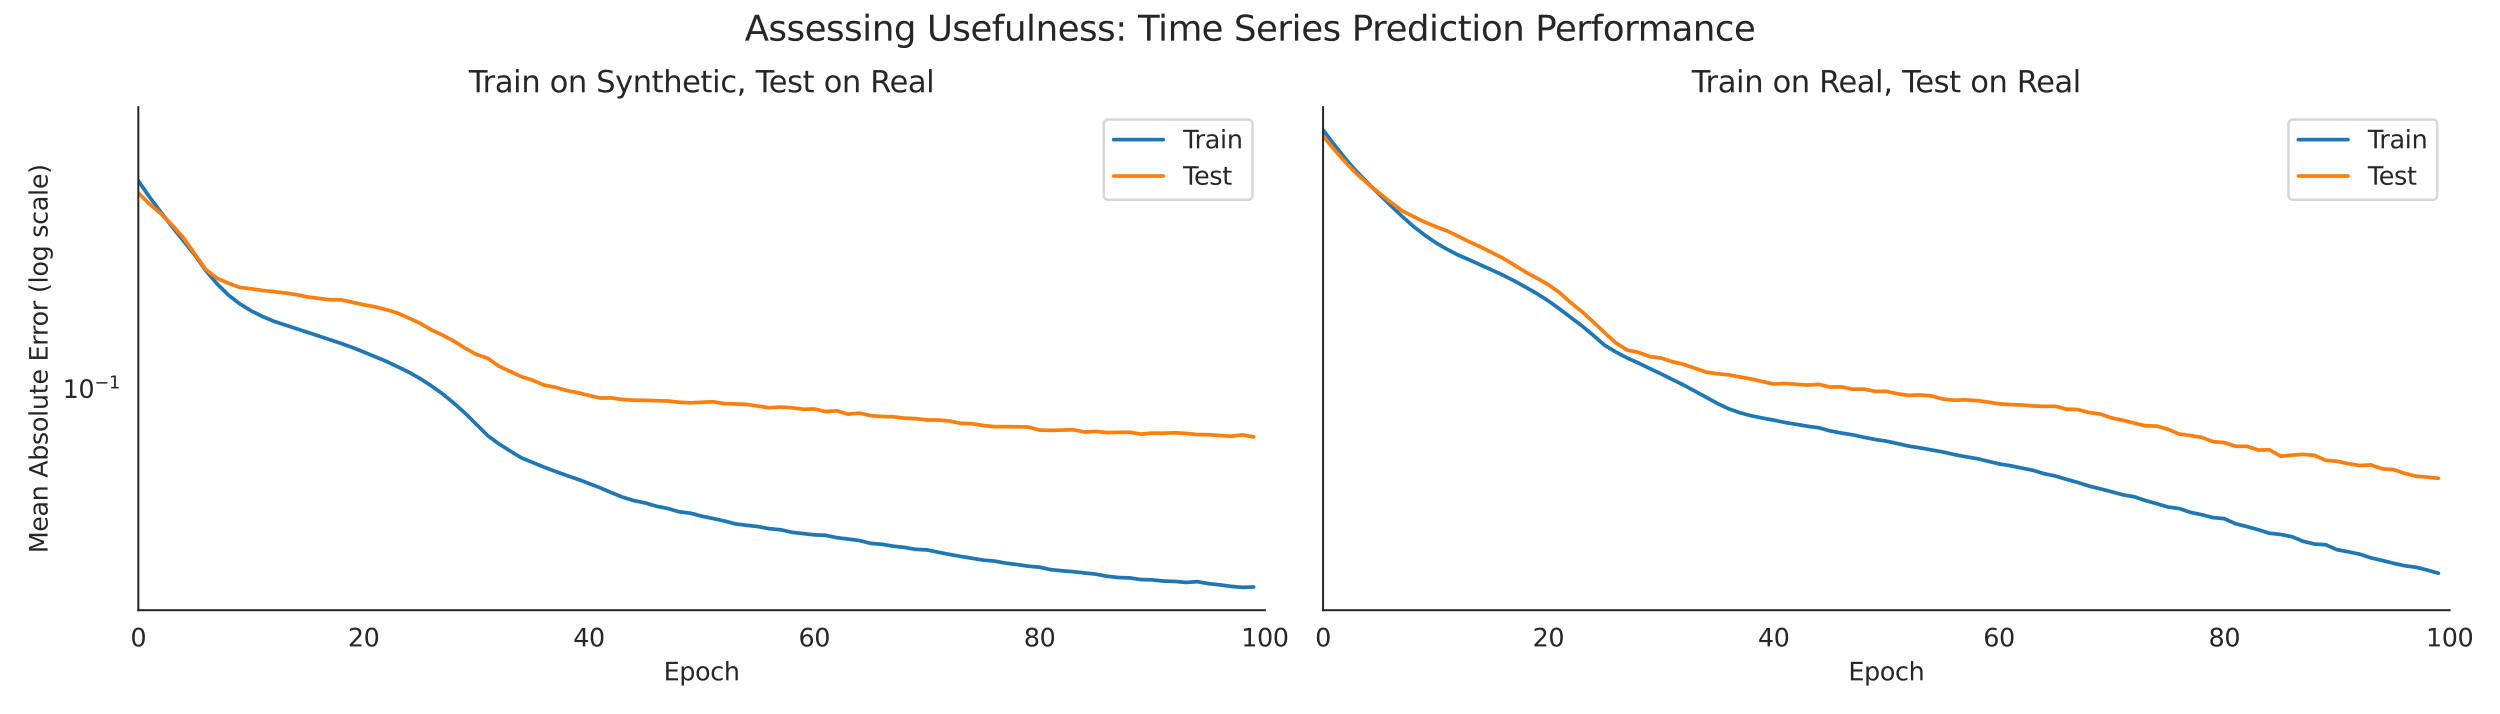 <?xml version="1.0" encoding="utf-8" standalone="no"?>
<!DOCTYPE svg PUBLIC "-//W3C//DTD SVG 1.1//EN"
  "http://www.w3.org/Graphics/SVG/1.1/DTD/svg11.dtd">
<svg xmlns:xlink="http://www.w3.org/1999/xlink" width="1008pt" height="288pt" viewBox="0 0 1008 288" xmlns="http://www.w3.org/2000/svg" version="1.1">
 <defs>
  <style type="text/css">*{stroke-linejoin: round; stroke-linecap: butt}</style>
 </defs>
 <g id="figure_1">
  <g id="patch_1">
   <path d="M 0 288 
L 1008 288 
L 1008 0 
L 0 0 
z
" style="fill: #ffffff"/>
  </g>
  <g id="axes_1">
   <g id="patch_2">
    <path d="M 55.772 246.04 
L 510.016 246.04 
L 510.016 43.2 
L 55.772 43.2 
z
" style="fill: #ffffff"/>
   </g>
   <g id="matplotlib.axis_1">
    <g id="xtick_1">
     <g id="text_1">
      <!-- 0 -->
      <g style="fill: #262626" transform="translate(52.591 260.638) scale(0.1 -0.1)">
       <defs>
        <path id="DejaVuSans-30" d="M 2034 4250 
Q 1547 4250 1301 3770 
Q 1056 3291 1056 2328 
Q 1056 1369 1301 889 
Q 1547 409 2034 409 
Q 2525 409 2770 889 
Q 3016 1369 3016 2328 
Q 3016 3291 2770 3770 
Q 2525 4250 2034 4250 
z
M 2034 4750 
Q 2819 4750 3233 4129 
Q 3647 3509 3647 2328 
Q 3647 1150 3233 529 
Q 2819 -91 2034 -91 
Q 1250 -91 836 529 
Q 422 1150 422 2328 
Q 422 3509 836 4129 
Q 1250 4750 2034 4750 
z
" transform="scale(0.016)"/>
       </defs>
       <use xlink:href="#DejaVuSans-30"/>
      </g>
     </g>
    </g>
    <g id="xtick_2">
     <g id="text_2">
      <!-- 20 -->
      <g style="fill: #262626" transform="translate(140.258 260.638) scale(0.1 -0.1)">
       <defs>
        <path id="DejaVuSans-32" d="M 1228 531 
L 3431 531 
L 3431 0 
L 469 0 
L 469 531 
Q 828 903 1448 1529 
Q 2069 2156 2228 2338 
Q 2531 2678 2651 2914 
Q 2772 3150 2772 3378 
Q 2772 3750 2511 3984 
Q 2250 4219 1831 4219 
Q 1534 4219 1204 4116 
Q 875 4013 500 3803 
L 500 4441 
Q 881 4594 1212 4672 
Q 1544 4750 1819 4750 
Q 2544 4750 2975 4387 
Q 3406 4025 3406 3419 
Q 3406 3131 3298 2873 
Q 3191 2616 2906 2266 
Q 2828 2175 2409 1742 
Q 1991 1309 1228 531 
z
" transform="scale(0.016)"/>
       </defs>
       <use xlink:href="#DejaVuSans-32"/>
       <use xlink:href="#DejaVuSans-30" x="63.623"/>
      </g>
     </g>
    </g>
    <g id="xtick_3">
     <g id="text_3">
      <!-- 40 -->
      <g style="fill: #262626" transform="translate(231.107 260.638) scale(0.1 -0.1)">
       <defs>
        <path id="DejaVuSans-34" d="M 2419 4116 
L 825 1625 
L 2419 1625 
L 2419 4116 
z
M 2253 4666 
L 3047 4666 
L 3047 1625 
L 3713 1625 
L 3713 1100 
L 3047 1100 
L 3047 0 
L 2419 0 
L 2419 1100 
L 313 1100 
L 313 1709 
L 2253 4666 
z
" transform="scale(0.016)"/>
       </defs>
       <use xlink:href="#DejaVuSans-34"/>
       <use xlink:href="#DejaVuSans-30" x="63.623"/>
      </g>
     </g>
    </g>
    <g id="xtick_4">
     <g id="text_4">
      <!-- 60 -->
      <g style="fill: #262626" transform="translate(321.956 260.638) scale(0.1 -0.1)">
       <defs>
        <path id="DejaVuSans-36" d="M 2113 2584 
Q 1688 2584 1439 2293 
Q 1191 2003 1191 1497 
Q 1191 994 1439 701 
Q 1688 409 2113 409 
Q 2538 409 2786 701 
Q 3034 994 3034 1497 
Q 3034 2003 2786 2293 
Q 2538 2584 2113 2584 
z
M 3366 4563 
L 3366 3988 
Q 3128 4100 2886 4159 
Q 2644 4219 2406 4219 
Q 1781 4219 1451 3797 
Q 1122 3375 1075 2522 
Q 1259 2794 1537 2939 
Q 1816 3084 2150 3084 
Q 2853 3084 3261 2657 
Q 3669 2231 3669 1497 
Q 3669 778 3244 343 
Q 2819 -91 2113 -91 
Q 1303 -91 875 529 
Q 447 1150 447 2328 
Q 447 3434 972 4092 
Q 1497 4750 2381 4750 
Q 2619 4750 2861 4703 
Q 3103 4656 3366 4563 
z
" transform="scale(0.016)"/>
       </defs>
       <use xlink:href="#DejaVuSans-36"/>
       <use xlink:href="#DejaVuSans-30" x="63.623"/>
      </g>
     </g>
    </g>
    <g id="xtick_5">
     <g id="text_5">
      <!-- 80 -->
      <g style="fill: #262626" transform="translate(412.805 260.638) scale(0.1 -0.1)">
       <defs>
        <path id="DejaVuSans-38" d="M 2034 2216 
Q 1584 2216 1326 1975 
Q 1069 1734 1069 1313 
Q 1069 891 1326 650 
Q 1584 409 2034 409 
Q 2484 409 2743 651 
Q 3003 894 3003 1313 
Q 3003 1734 2745 1975 
Q 2488 2216 2034 2216 
z
M 1403 2484 
Q 997 2584 770 2862 
Q 544 3141 544 3541 
Q 544 4100 942 4425 
Q 1341 4750 2034 4750 
Q 2731 4750 3128 4425 
Q 3525 4100 3525 3541 
Q 3525 3141 3298 2862 
Q 3072 2584 2669 2484 
Q 3125 2378 3379 2068 
Q 3634 1759 3634 1313 
Q 3634 634 3220 271 
Q 2806 -91 2034 -91 
Q 1263 -91 848 271 
Q 434 634 434 1313 
Q 434 1759 690 2068 
Q 947 2378 1403 2484 
z
M 1172 3481 
Q 1172 3119 1398 2916 
Q 1625 2713 2034 2713 
Q 2441 2713 2670 2916 
Q 2900 3119 2900 3481 
Q 2900 3844 2670 4047 
Q 2441 4250 2034 4250 
Q 1625 4250 1398 4047 
Q 1172 3844 1172 3481 
z
" transform="scale(0.016)"/>
       </defs>
       <use xlink:href="#DejaVuSans-38"/>
       <use xlink:href="#DejaVuSans-30" x="63.623"/>
      </g>
     </g>
    </g>
    <g id="xtick_6">
     <g id="text_6">
      <!-- 100 -->
      <g style="fill: #262626" transform="translate(500.472 260.638) scale(0.1 -0.1)">
       <defs>
        <path id="DejaVuSans-31" d="M 794 531 
L 1825 531 
L 1825 4091 
L 703 3866 
L 703 4441 
L 1819 4666 
L 2450 4666 
L 2450 531 
L 3481 531 
L 3481 0 
L 794 0 
L 794 531 
z
" transform="scale(0.016)"/>
       </defs>
       <use xlink:href="#DejaVuSans-31"/>
       <use xlink:href="#DejaVuSans-30" x="63.623"/>
       <use xlink:href="#DejaVuSans-30" x="127.246"/>
      </g>
     </g>
    </g>
    <g id="text_7">
     <!-- Epoch -->
     <g style="fill: #262626" transform="translate(267.583 274.317) scale(0.1 -0.1)">
      <defs>
       <path id="DejaVuSans-45" d="M 628 4666 
L 3578 4666 
L 3578 4134 
L 1259 4134 
L 1259 2753 
L 3481 2753 
L 3481 2222 
L 1259 2222 
L 1259 531 
L 3634 531 
L 3634 0 
L 628 0 
L 628 4666 
z
" transform="scale(0.016)"/>
       <path id="DejaVuSans-70" d="M 1159 525 
L 1159 -1331 
L 581 -1331 
L 581 3500 
L 1159 3500 
L 1159 2969 
Q 1341 3281 1617 3432 
Q 1894 3584 2278 3584 
Q 2916 3584 3314 3078 
Q 3713 2572 3713 1747 
Q 3713 922 3314 415 
Q 2916 -91 2278 -91 
Q 1894 -91 1617 61 
Q 1341 213 1159 525 
z
M 3116 1747 
Q 3116 2381 2855 2742 
Q 2594 3103 2138 3103 
Q 1681 3103 1420 2742 
Q 1159 2381 1159 1747 
Q 1159 1113 1420 752 
Q 1681 391 2138 391 
Q 2594 391 2855 752 
Q 3116 1113 3116 1747 
z
" transform="scale(0.016)"/>
       <path id="DejaVuSans-6f" d="M 1959 3097 
Q 1497 3097 1228 2736 
Q 959 2375 959 1747 
Q 959 1119 1226 758 
Q 1494 397 1959 397 
Q 2419 397 2687 759 
Q 2956 1122 2956 1747 
Q 2956 2369 2687 2733 
Q 2419 3097 1959 3097 
z
M 1959 3584 
Q 2709 3584 3137 3096 
Q 3566 2609 3566 1747 
Q 3566 888 3137 398 
Q 2709 -91 1959 -91 
Q 1206 -91 779 398 
Q 353 888 353 1747 
Q 353 2609 779 3096 
Q 1206 3584 1959 3584 
z
" transform="scale(0.016)"/>
       <path id="DejaVuSans-63" d="M 3122 3366 
L 3122 2828 
Q 2878 2963 2633 3030 
Q 2388 3097 2138 3097 
Q 1578 3097 1268 2742 
Q 959 2388 959 1747 
Q 959 1106 1268 751 
Q 1578 397 2138 397 
Q 2388 397 2633 464 
Q 2878 531 3122 666 
L 3122 134 
Q 2881 22 2623 -34 
Q 2366 -91 2075 -91 
Q 1284 -91 818 406 
Q 353 903 353 1747 
Q 353 2603 823 3093 
Q 1294 3584 2113 3584 
Q 2378 3584 2631 3529 
Q 2884 3475 3122 3366 
z
" transform="scale(0.016)"/>
       <path id="DejaVuSans-68" d="M 3513 2113 
L 3513 0 
L 2938 0 
L 2938 2094 
Q 2938 2591 2744 2837 
Q 2550 3084 2163 3084 
Q 1697 3084 1428 2787 
Q 1159 2491 1159 1978 
L 1159 0 
L 581 0 
L 581 4863 
L 1159 4863 
L 1159 2956 
Q 1366 3272 1645 3428 
Q 1925 3584 2291 3584 
Q 2894 3584 3203 3211 
Q 3513 2838 3513 2113 
z
" transform="scale(0.016)"/>
      </defs>
      <use xlink:href="#DejaVuSans-45"/>
      <use xlink:href="#DejaVuSans-70" x="63.184"/>
      <use xlink:href="#DejaVuSans-6f" x="126.66"/>
      <use xlink:href="#DejaVuSans-63" x="187.842"/>
      <use xlink:href="#DejaVuSans-68" x="242.822"/>
     </g>
    </g>
   </g>
   <g id="matplotlib.axis_2">
    <g id="ytick_1">
     <g id="text_8">
      <!-- $\mathdefault{10^{-1}}$ -->
      <g style="fill: #262626" transform="translate(25.272 160.502) scale(0.1 -0.1)">
       <defs>
        <path id="DejaVuSans-2212" d="M 678 2272 
L 4684 2272 
L 4684 1741 
L 678 1741 
L 678 2272 
z
" transform="scale(0.016)"/>
       </defs>
       <use xlink:href="#DejaVuSans-31" transform="translate(0 0.684)"/>
       <use xlink:href="#DejaVuSans-30" transform="translate(63.623 0.684)"/>
       <use xlink:href="#DejaVuSans-2212" transform="translate(128.203 38.966) scale(0.7)"/>
       <use xlink:href="#DejaVuSans-31" transform="translate(186.855 38.966) scale(0.7)"/>
      </g>
     </g>
    </g>
    <g id="ytick_2"/>
    <g id="ytick_3"/>
    <g id="ytick_4"/>
    <g id="ytick_5"/>
    <g id="ytick_6"/>
    <g id="ytick_7"/>
    <g id="ytick_8"/>
    <g id="ytick_9"/>
    <g id="ytick_10"/>
    <g id="ytick_11"/>
    <g id="ytick_12"/>
    <g id="ytick_13"/>
    <g id="text_9">
     <!-- Mean Absolute Error (log scale) -->
     <g style="fill: #262626" transform="translate(19.192 223.046) rotate(-90) scale(0.1 -0.1)">
      <defs>
       <path id="DejaVuSans-4d" d="M 628 4666 
L 1569 4666 
L 2759 1491 
L 3956 4666 
L 4897 4666 
L 4897 0 
L 4281 0 
L 4281 4097 
L 3078 897 
L 2444 897 
L 1241 4097 
L 1241 0 
L 628 0 
L 628 4666 
z
" transform="scale(0.016)"/>
       <path id="DejaVuSans-65" d="M 3597 1894 
L 3597 1613 
L 953 1613 
Q 991 1019 1311 708 
Q 1631 397 2203 397 
Q 2534 397 2845 478 
Q 3156 559 3463 722 
L 3463 178 
Q 3153 47 2828 -22 
Q 2503 -91 2169 -91 
Q 1331 -91 842 396 
Q 353 884 353 1716 
Q 353 2575 817 3079 
Q 1281 3584 2069 3584 
Q 2775 3584 3186 3129 
Q 3597 2675 3597 1894 
z
M 3022 2063 
Q 3016 2534 2758 2815 
Q 2500 3097 2075 3097 
Q 1594 3097 1305 2825 
Q 1016 2553 972 2059 
L 3022 2063 
z
" transform="scale(0.016)"/>
       <path id="DejaVuSans-61" d="M 2194 1759 
Q 1497 1759 1228 1600 
Q 959 1441 959 1056 
Q 959 750 1161 570 
Q 1363 391 1709 391 
Q 2188 391 2477 730 
Q 2766 1069 2766 1631 
L 2766 1759 
L 2194 1759 
z
M 3341 1997 
L 3341 0 
L 2766 0 
L 2766 531 
Q 2569 213 2275 61 
Q 1981 -91 1556 -91 
Q 1019 -91 701 211 
Q 384 513 384 1019 
Q 384 1609 779 1909 
Q 1175 2209 1959 2209 
L 2766 2209 
L 2766 2266 
Q 2766 2663 2505 2880 
Q 2244 3097 1772 3097 
Q 1472 3097 1187 3025 
Q 903 2953 641 2809 
L 641 3341 
Q 956 3463 1253 3523 
Q 1550 3584 1831 3584 
Q 2591 3584 2966 3190 
Q 3341 2797 3341 1997 
z
" transform="scale(0.016)"/>
       <path id="DejaVuSans-6e" d="M 3513 2113 
L 3513 0 
L 2938 0 
L 2938 2094 
Q 2938 2591 2744 2837 
Q 2550 3084 2163 3084 
Q 1697 3084 1428 2787 
Q 1159 2491 1159 1978 
L 1159 0 
L 581 0 
L 581 3500 
L 1159 3500 
L 1159 2956 
Q 1366 3272 1645 3428 
Q 1925 3584 2291 3584 
Q 2894 3584 3203 3211 
Q 3513 2838 3513 2113 
z
" transform="scale(0.016)"/>
       <path id="DejaVuSans-20" transform="scale(0.016)"/>
       <path id="DejaVuSans-41" d="M 2188 4044 
L 1331 1722 
L 3047 1722 
L 2188 4044 
z
M 1831 4666 
L 2547 4666 
L 4325 0 
L 3669 0 
L 3244 1197 
L 1141 1197 
L 716 0 
L 50 0 
L 1831 4666 
z
" transform="scale(0.016)"/>
       <path id="DejaVuSans-62" d="M 3116 1747 
Q 3116 2381 2855 2742 
Q 2594 3103 2138 3103 
Q 1681 3103 1420 2742 
Q 1159 2381 1159 1747 
Q 1159 1113 1420 752 
Q 1681 391 2138 391 
Q 2594 391 2855 752 
Q 3116 1113 3116 1747 
z
M 1159 2969 
Q 1341 3281 1617 3432 
Q 1894 3584 2278 3584 
Q 2916 3584 3314 3078 
Q 3713 2572 3713 1747 
Q 3713 922 3314 415 
Q 2916 -91 2278 -91 
Q 1894 -91 1617 61 
Q 1341 213 1159 525 
L 1159 0 
L 581 0 
L 581 4863 
L 1159 4863 
L 1159 2969 
z
" transform="scale(0.016)"/>
       <path id="DejaVuSans-73" d="M 2834 3397 
L 2834 2853 
Q 2591 2978 2328 3040 
Q 2066 3103 1784 3103 
Q 1356 3103 1142 2972 
Q 928 2841 928 2578 
Q 928 2378 1081 2264 
Q 1234 2150 1697 2047 
L 1894 2003 
Q 2506 1872 2764 1633 
Q 3022 1394 3022 966 
Q 3022 478 2636 193 
Q 2250 -91 1575 -91 
Q 1294 -91 989 -36 
Q 684 19 347 128 
L 347 722 
Q 666 556 975 473 
Q 1284 391 1588 391 
Q 1994 391 2212 530 
Q 2431 669 2431 922 
Q 2431 1156 2273 1281 
Q 2116 1406 1581 1522 
L 1381 1569 
Q 847 1681 609 1914 
Q 372 2147 372 2553 
Q 372 3047 722 3315 
Q 1072 3584 1716 3584 
Q 2034 3584 2315 3537 
Q 2597 3491 2834 3397 
z
" transform="scale(0.016)"/>
       <path id="DejaVuSans-6c" d="M 603 4863 
L 1178 4863 
L 1178 0 
L 603 0 
L 603 4863 
z
" transform="scale(0.016)"/>
       <path id="DejaVuSans-75" d="M 544 1381 
L 544 3500 
L 1119 3500 
L 1119 1403 
Q 1119 906 1312 657 
Q 1506 409 1894 409 
Q 2359 409 2629 706 
Q 2900 1003 2900 1516 
L 2900 3500 
L 3475 3500 
L 3475 0 
L 2900 0 
L 2900 538 
Q 2691 219 2414 64 
Q 2138 -91 1772 -91 
Q 1169 -91 856 284 
Q 544 659 544 1381 
z
M 1991 3584 
L 1991 3584 
z
" transform="scale(0.016)"/>
       <path id="DejaVuSans-74" d="M 1172 4494 
L 1172 3500 
L 2356 3500 
L 2356 3053 
L 1172 3053 
L 1172 1153 
Q 1172 725 1289 603 
Q 1406 481 1766 481 
L 2356 481 
L 2356 0 
L 1766 0 
Q 1100 0 847 248 
Q 594 497 594 1153 
L 594 3053 
L 172 3053 
L 172 3500 
L 594 3500 
L 594 4494 
L 1172 4494 
z
" transform="scale(0.016)"/>
       <path id="DejaVuSans-72" d="M 2631 2963 
Q 2534 3019 2420 3045 
Q 2306 3072 2169 3072 
Q 1681 3072 1420 2755 
Q 1159 2438 1159 1844 
L 1159 0 
L 581 0 
L 581 3500 
L 1159 3500 
L 1159 2956 
Q 1341 3275 1631 3429 
Q 1922 3584 2338 3584 
Q 2397 3584 2469 3576 
Q 2541 3569 2628 3553 
L 2631 2963 
z
" transform="scale(0.016)"/>
       <path id="DejaVuSans-28" d="M 1984 4856 
Q 1566 4138 1362 3434 
Q 1159 2731 1159 2009 
Q 1159 1288 1364 580 
Q 1569 -128 1984 -844 
L 1484 -844 
Q 1016 -109 783 600 
Q 550 1309 550 2009 
Q 550 2706 781 3412 
Q 1013 4119 1484 4856 
L 1984 4856 
z
" transform="scale(0.016)"/>
       <path id="DejaVuSans-67" d="M 2906 1791 
Q 2906 2416 2648 2759 
Q 2391 3103 1925 3103 
Q 1463 3103 1205 2759 
Q 947 2416 947 1791 
Q 947 1169 1205 825 
Q 1463 481 1925 481 
Q 2391 481 2648 825 
Q 2906 1169 2906 1791 
z
M 3481 434 
Q 3481 -459 3084 -895 
Q 2688 -1331 1869 -1331 
Q 1566 -1331 1297 -1286 
Q 1028 -1241 775 -1147 
L 775 -588 
Q 1028 -725 1275 -790 
Q 1522 -856 1778 -856 
Q 2344 -856 2625 -561 
Q 2906 -266 2906 331 
L 2906 616 
Q 2728 306 2450 153 
Q 2172 0 1784 0 
Q 1141 0 747 490 
Q 353 981 353 1791 
Q 353 2603 747 3093 
Q 1141 3584 1784 3584 
Q 2172 3584 2450 3431 
Q 2728 3278 2906 2969 
L 2906 3500 
L 3481 3500 
L 3481 434 
z
" transform="scale(0.016)"/>
       <path id="DejaVuSans-29" d="M 513 4856 
L 1013 4856 
Q 1481 4119 1714 3412 
Q 1947 2706 1947 2009 
Q 1947 1309 1714 600 
Q 1481 -109 1013 -844 
L 513 -844 
Q 928 -128 1133 580 
Q 1338 1288 1338 2009 
Q 1338 2731 1133 3434 
Q 928 4138 513 4856 
z
" transform="scale(0.016)"/>
      </defs>
      <use xlink:href="#DejaVuSans-4d"/>
      <use xlink:href="#DejaVuSans-65" x="86.279"/>
      <use xlink:href="#DejaVuSans-61" x="147.803"/>
      <use xlink:href="#DejaVuSans-6e" x="209.082"/>
      <use xlink:href="#DejaVuSans-20" x="272.461"/>
      <use xlink:href="#DejaVuSans-41" x="304.248"/>
      <use xlink:href="#DejaVuSans-62" x="372.656"/>
      <use xlink:href="#DejaVuSans-73" x="436.133"/>
      <use xlink:href="#DejaVuSans-6f" x="488.232"/>
      <use xlink:href="#DejaVuSans-6c" x="549.414"/>
      <use xlink:href="#DejaVuSans-75" x="577.197"/>
      <use xlink:href="#DejaVuSans-74" x="640.576"/>
      <use xlink:href="#DejaVuSans-65" x="679.785"/>
      <use xlink:href="#DejaVuSans-20" x="741.309"/>
      <use xlink:href="#DejaVuSans-45" x="773.096"/>
      <use xlink:href="#DejaVuSans-72" x="836.279"/>
      <use xlink:href="#DejaVuSans-72" x="875.643"/>
      <use xlink:href="#DejaVuSans-6f" x="914.506"/>
      <use xlink:href="#DejaVuSans-72" x="975.688"/>
      <use xlink:href="#DejaVuSans-20" x="1016.801"/>
      <use xlink:href="#DejaVuSans-28" x="1048.588"/>
      <use xlink:href="#DejaVuSans-6c" x="1087.602"/>
      <use xlink:href="#DejaVuSans-6f" x="1115.385"/>
      <use xlink:href="#DejaVuSans-67" x="1176.566"/>
      <use xlink:href="#DejaVuSans-20" x="1240.043"/>
      <use xlink:href="#DejaVuSans-73" x="1271.83"/>
      <use xlink:href="#DejaVuSans-63" x="1323.93"/>
      <use xlink:href="#DejaVuSans-61" x="1378.91"/>
      <use xlink:href="#DejaVuSans-6c" x="1440.189"/>
      <use xlink:href="#DejaVuSans-65" x="1467.973"/>
      <use xlink:href="#DejaVuSans-29" x="1529.496"/>
     </g>
    </g>
   </g>
   <g id="line2d_1">
    <path d="M 55.772 72.909 
L 60.314 79.482 
L 64.857 85.555 
L 69.399 91.448 
L 73.942 97.101 
L 78.484 102.803 
L 83.027 109.126 
L 87.569 114.493 
L 92.112 118.981 
L 96.654 122.505 
L 101.196 125.282 
L 105.739 127.574 
L 110.281 129.489 
L 114.824 130.995 
L 119.366 132.481 
L 123.909 133.953 
L 128.451 135.455 
L 132.994 136.966 
L 137.536 138.48 
L 142.078 140.115 
L 146.621 141.906 
L 151.163 143.817 
L 155.706 145.667 
L 160.248 147.848 
L 164.791 150.05 
L 169.333 152.606 
L 173.875 155.555 
L 178.418 158.782 
L 182.96 162.528 
L 187.503 166.559 
L 192.045 171.065 
L 196.588 175.598 
L 201.13 178.954 
L 205.673 181.817 
L 210.215 184.594 
L 214.757 186.46 
L 219.3 188.336 
L 223.842 190.027 
L 228.385 191.676 
L 232.927 193.227 
L 237.47 194.947 
L 242.012 196.696 
L 246.555 198.65 
L 251.097 200.481 
L 255.639 201.865 
L 260.182 202.785 
L 264.724 204.133 
L 269.267 205.021 
L 273.809 206.349 
L 278.352 206.9 
L 282.894 208.107 
L 287.436 209.047 
L 291.979 210.039 
L 296.521 211.223 
L 301.064 211.814 
L 305.606 212.303 
L 310.149 213.166 
L 314.691 213.581 
L 319.234 214.612 
L 323.776 215.141 
L 328.318 215.653 
L 332.861 215.833 
L 337.403 216.785 
L 341.946 217.35 
L 346.488 217.936 
L 351.031 219.078 
L 355.573 219.445 
L 360.116 220.213 
L 364.658 220.726 
L 369.2 221.49 
L 373.743 221.718 
L 378.285 222.66 
L 382.828 223.534 
L 387.37 224.363 
L 391.913 225.085 
L 396.455 225.842 
L 400.997 226.226 
L 405.54 227.066 
L 410.082 227.605 
L 414.625 228.289 
L 419.167 228.695 
L 423.71 229.692 
L 428.252 230.146 
L 432.795 230.505 
L 437.337 231.024 
L 441.879 231.496 
L 446.422 232.359 
L 450.964 232.866 
L 455.507 233.008 
L 460.049 233.688 
L 464.592 233.796 
L 469.134 234.281 
L 473.677 234.432 
L 478.219 234.832 
L 482.761 234.517 
L 487.304 235.316 
L 491.846 235.814 
L 496.389 236.425 
L 500.931 236.82 
L 505.474 236.674 
" clip-path="url(#pa881922d48)" style="fill: none; stroke: #1f77b4; stroke-width: 1.5; stroke-linecap: round"/>
   </g>
   <g id="line2d_2">
    <path d="M 55.772 77.82 
L 60.314 82.303 
L 64.857 86.155 
L 69.399 90.735 
L 73.942 95.863 
L 78.484 102.332 
L 83.027 108.727 
L 87.569 112.226 
L 92.112 114.203 
L 96.654 115.874 
L 101.196 116.414 
L 105.739 117.086 
L 110.281 117.582 
L 114.824 118.107 
L 119.366 118.771 
L 123.909 119.71 
L 128.451 120.287 
L 132.994 120.876 
L 137.536 120.905 
L 142.078 121.899 
L 146.621 122.871 
L 151.163 123.712 
L 155.706 124.839 
L 160.248 126.21 
L 164.791 128.22 
L 169.333 130.329 
L 173.875 132.984 
L 178.418 135.093 
L 182.96 137.518 
L 187.503 140.355 
L 192.045 142.885 
L 196.588 144.434 
L 201.13 147.615 
L 205.673 149.742 
L 210.215 151.87 
L 214.757 153.302 
L 219.3 155.241 
L 223.842 156.127 
L 228.385 157.417 
L 232.927 158.348 
L 237.47 159.447 
L 242.012 160.481 
L 246.555 160.449 
L 251.097 161.094 
L 255.639 161.364 
L 260.182 161.403 
L 264.724 161.564 
L 269.267 161.685 
L 273.809 162.188 
L 278.352 162.399 
L 282.894 162.201 
L 287.436 161.971 
L 291.979 162.728 
L 296.521 162.873 
L 301.064 163.056 
L 305.606 163.729 
L 310.149 164.403 
L 314.691 164.134 
L 319.234 164.406 
L 323.776 164.996 
L 328.318 164.916 
L 332.861 165.942 
L 337.403 165.638 
L 341.946 166.976 
L 346.488 166.553 
L 351.031 167.569 
L 355.573 167.922 
L 360.116 168.042 
L 364.658 168.6 
L 369.2 168.791 
L 373.743 169.33 
L 378.285 169.368 
L 382.828 169.741 
L 387.37 170.702 
L 391.913 170.806 
L 396.455 171.577 
L 400.997 172.02 
L 405.54 172.019 
L 410.082 172.065 
L 414.625 172.208 
L 419.167 173.397 
L 423.71 173.521 
L 428.252 173.403 
L 432.795 173.274 
L 437.337 174.167 
L 441.879 173.931 
L 446.422 174.418 
L 450.964 174.323 
L 455.507 174.288 
L 460.049 175.038 
L 464.592 174.618 
L 469.134 174.677 
L 473.677 174.483 
L 478.219 174.771 
L 482.761 175.215 
L 487.304 175.279 
L 491.846 175.602 
L 496.389 175.883 
L 500.931 175.333 
L 505.474 176.16 
" clip-path="url(#pa881922d48)" style="fill: none; stroke: #ff7f0e; stroke-width: 1.5; stroke-linecap: round"/>
   </g>
   <g id="patch_3">
    <path d="M 55.772 246.04 
L 55.772 43.2 
" style="fill: none; stroke: #262626; stroke-width: 0.8; stroke-linejoin: miter; stroke-linecap: square"/>
   </g>
   <g id="patch_4">
    <path d="M 55.772 246.04 
L 510.016 246.04 
" style="fill: none; stroke: #262626; stroke-width: 0.8; stroke-linejoin: miter; stroke-linecap: square"/>
   </g>
   <g id="text_10">
    <!-- Train on Synthetic, Test on Real -->
    <g style="fill: #262626" transform="translate(189.036 37.2) scale(0.12 -0.12)">
     <defs>
      <path id="DejaVuSans-54" d="M -19 4666 
L 3928 4666 
L 3928 4134 
L 2272 4134 
L 2272 0 
L 1638 0 
L 1638 4134 
L -19 4134 
L -19 4666 
z
" transform="scale(0.016)"/>
      <path id="DejaVuSans-69" d="M 603 3500 
L 1178 3500 
L 1178 0 
L 603 0 
L 603 3500 
z
M 603 4863 
L 1178 4863 
L 1178 4134 
L 603 4134 
L 603 4863 
z
" transform="scale(0.016)"/>
      <path id="DejaVuSans-53" d="M 3425 4513 
L 3425 3897 
Q 3066 4069 2747 4153 
Q 2428 4238 2131 4238 
Q 1616 4238 1336 4038 
Q 1056 3838 1056 3469 
Q 1056 3159 1242 3001 
Q 1428 2844 1947 2747 
L 2328 2669 
Q 3034 2534 3370 2195 
Q 3706 1856 3706 1288 
Q 3706 609 3251 259 
Q 2797 -91 1919 -91 
Q 1588 -91 1214 -16 
Q 841 59 441 206 
L 441 856 
Q 825 641 1194 531 
Q 1563 422 1919 422 
Q 2459 422 2753 634 
Q 3047 847 3047 1241 
Q 3047 1584 2836 1778 
Q 2625 1972 2144 2069 
L 1759 2144 
Q 1053 2284 737 2584 
Q 422 2884 422 3419 
Q 422 4038 858 4394 
Q 1294 4750 2059 4750 
Q 2388 4750 2728 4690 
Q 3069 4631 3425 4513 
z
" transform="scale(0.016)"/>
      <path id="DejaVuSans-79" d="M 2059 -325 
Q 1816 -950 1584 -1140 
Q 1353 -1331 966 -1331 
L 506 -1331 
L 506 -850 
L 844 -850 
Q 1081 -850 1212 -737 
Q 1344 -625 1503 -206 
L 1606 56 
L 191 3500 
L 800 3500 
L 1894 763 
L 2988 3500 
L 3597 3500 
L 2059 -325 
z
" transform="scale(0.016)"/>
      <path id="DejaVuSans-2c" d="M 750 794 
L 1409 794 
L 1409 256 
L 897 -744 
L 494 -744 
L 750 256 
L 750 794 
z
" transform="scale(0.016)"/>
      <path id="DejaVuSans-52" d="M 2841 2188 
Q 3044 2119 3236 1894 
Q 3428 1669 3622 1275 
L 4263 0 
L 3584 0 
L 2988 1197 
Q 2756 1666 2539 1819 
Q 2322 1972 1947 1972 
L 1259 1972 
L 1259 0 
L 628 0 
L 628 4666 
L 2053 4666 
Q 2853 4666 3247 4331 
Q 3641 3997 3641 3322 
Q 3641 2881 3436 2590 
Q 3231 2300 2841 2188 
z
M 1259 4147 
L 1259 2491 
L 2053 2491 
Q 2509 2491 2742 2702 
Q 2975 2913 2975 3322 
Q 2975 3731 2742 3939 
Q 2509 4147 2053 4147 
L 1259 4147 
z
" transform="scale(0.016)"/>
     </defs>
     <use xlink:href="#DejaVuSans-54"/>
     <use xlink:href="#DejaVuSans-72" x="46.334"/>
     <use xlink:href="#DejaVuSans-61" x="87.447"/>
     <use xlink:href="#DejaVuSans-69" x="148.727"/>
     <use xlink:href="#DejaVuSans-6e" x="176.51"/>
     <use xlink:href="#DejaVuSans-20" x="239.889"/>
     <use xlink:href="#DejaVuSans-6f" x="271.676"/>
     <use xlink:href="#DejaVuSans-6e" x="332.857"/>
     <use xlink:href="#DejaVuSans-20" x="396.236"/>
     <use xlink:href="#DejaVuSans-53" x="428.023"/>
     <use xlink:href="#DejaVuSans-79" x="491.5"/>
     <use xlink:href="#DejaVuSans-6e" x="550.68"/>
     <use xlink:href="#DejaVuSans-74" x="614.059"/>
     <use xlink:href="#DejaVuSans-68" x="653.268"/>
     <use xlink:href="#DejaVuSans-65" x="716.646"/>
     <use xlink:href="#DejaVuSans-74" x="778.17"/>
     <use xlink:href="#DejaVuSans-69" x="817.379"/>
     <use xlink:href="#DejaVuSans-63" x="845.162"/>
     <use xlink:href="#DejaVuSans-2c" x="900.143"/>
     <use xlink:href="#DejaVuSans-20" x="931.93"/>
     <use xlink:href="#DejaVuSans-54" x="963.717"/>
     <use xlink:href="#DejaVuSans-65" x="1007.801"/>
     <use xlink:href="#DejaVuSans-73" x="1069.324"/>
     <use xlink:href="#DejaVuSans-74" x="1121.424"/>
     <use xlink:href="#DejaVuSans-20" x="1160.633"/>
     <use xlink:href="#DejaVuSans-6f" x="1192.42"/>
     <use xlink:href="#DejaVuSans-6e" x="1253.602"/>
     <use xlink:href="#DejaVuSans-20" x="1316.98"/>
     <use xlink:href="#DejaVuSans-52" x="1348.768"/>
     <use xlink:href="#DejaVuSans-65" x="1413.75"/>
     <use xlink:href="#DejaVuSans-61" x="1475.273"/>
     <use xlink:href="#DejaVuSans-6c" x="1536.553"/>
    </g>
   </g>
   <g id="legend_1">
    <g id="patch_5">
     <path d="M 447.029 80.556 
L 503.016 80.556 
Q 505.016 80.556 505.016 78.556 
L 505.016 50.2 
Q 505.016 48.2 503.016 48.2 
L 447.029 48.2 
Q 445.029 48.2 445.029 50.2 
L 445.029 78.556 
Q 445.029 80.556 447.029 80.556 
z
" style="fill: #ffffff; opacity: 0.8; stroke: #cccccc; stroke-linejoin: miter"/>
    </g>
    <g id="line2d_3">
     <path d="M 449.029 56.298 
L 459.029 56.298 
L 469.029 56.298 
" style="fill: none; stroke: #1f77b4; stroke-width: 1.5; stroke-linecap: round"/>
    </g>
    <g id="text_11">
     <!-- Train -->
     <g style="fill: #262626" transform="translate(477.029 59.798) scale(0.1 -0.1)">
      <use xlink:href="#DejaVuSans-54"/>
      <use xlink:href="#DejaVuSans-72" x="46.334"/>
      <use xlink:href="#DejaVuSans-61" x="87.447"/>
      <use xlink:href="#DejaVuSans-69" x="148.727"/>
      <use xlink:href="#DejaVuSans-6e" x="176.51"/>
     </g>
    </g>
    <g id="line2d_4">
     <path d="M 449.029 70.977 
L 459.029 70.977 
L 469.029 70.977 
" style="fill: none; stroke: #ff7f0e; stroke-width: 1.5; stroke-linecap: round"/>
    </g>
    <g id="text_12">
     <!-- Test -->
     <g style="fill: #262626" transform="translate(477.029 74.477) scale(0.1 -0.1)">
      <use xlink:href="#DejaVuSans-54"/>
      <use xlink:href="#DejaVuSans-65" x="44.084"/>
      <use xlink:href="#DejaVuSans-73" x="105.607"/>
      <use xlink:href="#DejaVuSans-74" x="157.707"/>
     </g>
    </g>
   </g>
  </g>
  <g id="axes_2">
   <g id="patch_6">
    <path d="M 533.461 246.04 
L 987.705 246.04 
L 987.705 43.2 
L 533.461 43.2 
z
" style="fill: #ffffff"/>
   </g>
   <g id="matplotlib.axis_3">
    <g id="xtick_7">
     <g id="text_13">
      <!-- 0 -->
      <g style="fill: #262626" transform="translate(530.28 260.638) scale(0.1 -0.1)">
       <use xlink:href="#DejaVuSans-30"/>
      </g>
     </g>
    </g>
    <g id="xtick_8">
     <g id="text_14">
      <!-- 20 -->
      <g style="fill: #262626" transform="translate(617.947 260.638) scale(0.1 -0.1)">
       <use xlink:href="#DejaVuSans-32"/>
       <use xlink:href="#DejaVuSans-30" x="63.623"/>
      </g>
     </g>
    </g>
    <g id="xtick_9">
     <g id="text_15">
      <!-- 40 -->
      <g style="fill: #262626" transform="translate(708.796 260.638) scale(0.1 -0.1)">
       <use xlink:href="#DejaVuSans-34"/>
       <use xlink:href="#DejaVuSans-30" x="63.623"/>
      </g>
     </g>
    </g>
    <g id="xtick_10">
     <g id="text_16">
      <!-- 60 -->
      <g style="fill: #262626" transform="translate(799.645 260.638) scale(0.1 -0.1)">
       <use xlink:href="#DejaVuSans-36"/>
       <use xlink:href="#DejaVuSans-30" x="63.623"/>
      </g>
     </g>
    </g>
    <g id="xtick_11">
     <g id="text_17">
      <!-- 80 -->
      <g style="fill: #262626" transform="translate(890.494 260.638) scale(0.1 -0.1)">
       <use xlink:href="#DejaVuSans-38"/>
       <use xlink:href="#DejaVuSans-30" x="63.623"/>
      </g>
     </g>
    </g>
    <g id="xtick_12">
     <g id="text_18">
      <!-- 100 -->
      <g style="fill: #262626" transform="translate(978.161 260.638) scale(0.1 -0.1)">
       <use xlink:href="#DejaVuSans-31"/>
       <use xlink:href="#DejaVuSans-30" x="63.623"/>
       <use xlink:href="#DejaVuSans-30" x="127.246"/>
      </g>
     </g>
    </g>
    <g id="text_19">
     <!-- Epoch -->
     <g style="fill: #262626" transform="translate(745.272 274.317) scale(0.1 -0.1)">
      <use xlink:href="#DejaVuSans-45"/>
      <use xlink:href="#DejaVuSans-70" x="63.184"/>
      <use xlink:href="#DejaVuSans-6f" x="126.66"/>
      <use xlink:href="#DejaVuSans-63" x="187.842"/>
      <use xlink:href="#DejaVuSans-68" x="242.822"/>
     </g>
    </g>
   </g>
   <g id="matplotlib.axis_4">
    <g id="ytick_14"/>
    <g id="ytick_15"/>
    <g id="ytick_16"/>
    <g id="ytick_17"/>
    <g id="ytick_18"/>
    <g id="ytick_19"/>
    <g id="ytick_20"/>
    <g id="ytick_21"/>
    <g id="ytick_22"/>
    <g id="ytick_23"/>
    <g id="ytick_24"/>
    <g id="ytick_25"/>
    <g id="ytick_26"/>
   </g>
   <g id="line2d_5">
    <path d="M 533.461 52.42 
L 538.003 58.37 
L 542.546 64.07 
L 547.088 69.258 
L 551.631 73.917 
L 556.173 78.429 
L 560.716 82.842 
L 565.258 87.167 
L 569.801 91.213 
L 574.343 94.71 
L 578.885 97.868 
L 583.428 100.498 
L 587.97 102.86 
L 592.513 104.807 
L 597.055 106.864 
L 601.598 108.902 
L 606.14 111.02 
L 610.683 113.319 
L 615.225 115.817 
L 619.767 118.431 
L 624.31 121.336 
L 628.852 124.591 
L 633.395 128.047 
L 637.937 131.464 
L 642.48 135.27 
L 647.022 139.239 
L 651.564 141.952 
L 656.107 144.349 
L 660.649 146.395 
L 665.192 148.617 
L 669.734 150.741 
L 674.277 153.016 
L 678.819 155.241 
L 683.362 157.706 
L 687.904 160.168 
L 692.446 162.667 
L 696.989 164.825 
L 701.531 166.426 
L 706.074 167.635 
L 710.616 168.562 
L 715.159 169.386 
L 719.701 170.347 
L 724.243 171.071 
L 728.786 171.868 
L 733.328 172.452 
L 737.871 173.735 
L 742.413 174.594 
L 746.956 175.309 
L 751.498 176.309 
L 756.041 177.192 
L 760.583 177.879 
L 765.125 178.867 
L 769.668 179.88 
L 774.21 180.584 
L 778.753 181.417 
L 783.295 182.213 
L 787.838 183.257 
L 792.38 184.129 
L 796.923 184.885 
L 801.465 185.948 
L 806.007 187.045 
L 810.55 187.759 
L 815.092 188.712 
L 819.635 189.618 
L 824.177 190.978 
L 828.72 191.928 
L 833.262 193.282 
L 837.804 194.532 
L 842.347 195.994 
L 846.889 197.112 
L 851.432 198.273 
L 855.974 199.519 
L 860.517 200.307 
L 865.059 201.82 
L 869.602 203.102 
L 874.144 204.442 
L 878.686 205.05 
L 883.229 206.594 
L 887.771 207.552 
L 892.314 208.702 
L 896.856 209.122 
L 901.399 211.178 
L 905.941 212.307 
L 910.484 213.574 
L 915.026 215.003 
L 919.568 215.494 
L 924.111 216.396 
L 928.653 218.26 
L 933.196 219.359 
L 937.738 219.641 
L 942.281 221.644 
L 946.823 222.491 
L 951.365 223.418 
L 955.908 224.922 
L 960.45 225.953 
L 964.993 227.094 
L 969.535 228.107 
L 974.078 228.691 
L 978.62 229.843 
L 983.163 231.111 
" clip-path="url(#pb138b52506)" style="fill: none; stroke: #1f77b4; stroke-width: 1.5; stroke-linecap: round"/>
   </g>
   <g id="line2d_6">
    <path d="M 533.461 54.872 
L 538.003 60.382 
L 542.546 65.492 
L 547.088 70.157 
L 551.631 74.212 
L 556.173 77.887 
L 560.716 81.515 
L 565.258 84.926 
L 569.801 87.274 
L 574.343 89.47 
L 578.885 91.38 
L 583.428 93.071 
L 587.97 95.266 
L 592.513 97.497 
L 597.055 99.594 
L 601.598 101.855 
L 606.14 104.206 
L 610.683 106.947 
L 615.225 109.757 
L 619.767 112.193 
L 624.31 114.782 
L 628.852 118.016 
L 633.395 122.092 
L 637.937 125.749 
L 642.48 129.859 
L 647.022 134.19 
L 651.564 138.316 
L 656.107 141.158 
L 660.649 142.098 
L 665.192 143.777 
L 669.734 144.37 
L 674.277 145.804 
L 678.819 146.927 
L 683.362 148.458 
L 687.904 150.019 
L 692.446 150.718 
L 696.989 151.139 
L 701.531 151.995 
L 706.074 152.795 
L 710.616 153.851 
L 715.159 154.835 
L 719.701 154.612 
L 724.243 154.969 
L 728.786 155.25 
L 733.328 154.988 
L 737.871 156.062 
L 742.413 155.983 
L 746.956 156.923 
L 751.498 156.891 
L 756.041 157.806 
L 760.583 157.786 
L 765.125 158.793 
L 769.668 159.411 
L 774.21 159.224 
L 778.753 159.643 
L 783.295 160.862 
L 787.838 161.362 
L 792.38 161.24 
L 796.923 161.501 
L 801.465 162.087 
L 806.007 162.817 
L 810.55 163.116 
L 815.092 163.269 
L 819.635 163.684 
L 824.177 163.84 
L 828.72 163.798 
L 833.262 164.977 
L 837.804 165.132 
L 842.347 166.329 
L 846.889 166.946 
L 851.432 168.519 
L 855.974 169.465 
L 860.517 170.585 
L 865.059 171.687 
L 869.602 171.798 
L 874.144 173.107 
L 878.686 175.003 
L 883.229 175.594 
L 887.771 176.375 
L 892.314 178.098 
L 896.856 178.458 
L 901.399 179.949 
L 905.941 179.936 
L 910.484 181.462 
L 915.026 181.364 
L 919.568 183.934 
L 924.111 183.522 
L 928.653 183.207 
L 933.196 183.603 
L 937.738 185.597 
L 942.281 185.985 
L 946.823 186.938 
L 951.365 187.698 
L 955.908 187.441 
L 960.45 189.017 
L 964.993 189.339 
L 969.535 190.854 
L 974.078 191.992 
L 978.62 192.363 
L 983.163 192.85 
" clip-path="url(#pb138b52506)" style="fill: none; stroke: #ff7f0e; stroke-width: 1.5; stroke-linecap: round"/>
   </g>
   <g id="patch_7">
    <path d="M 533.461 246.04 
L 533.461 43.2 
" style="fill: none; stroke: #262626; stroke-width: 0.8; stroke-linejoin: miter; stroke-linecap: square"/>
   </g>
   <g id="patch_8">
    <path d="M 533.461 246.04 
L 987.705 246.04 
" style="fill: none; stroke: #262626; stroke-width: 0.8; stroke-linejoin: miter; stroke-linecap: square"/>
   </g>
   <g id="text_20">
    <!-- Train on Real, Test on Real -->
    <g style="fill: #262626" transform="translate(682.118 37.2) scale(0.12 -0.12)">
     <use xlink:href="#DejaVuSans-54"/>
     <use xlink:href="#DejaVuSans-72" x="46.334"/>
     <use xlink:href="#DejaVuSans-61" x="87.447"/>
     <use xlink:href="#DejaVuSans-69" x="148.727"/>
     <use xlink:href="#DejaVuSans-6e" x="176.51"/>
     <use xlink:href="#DejaVuSans-20" x="239.889"/>
     <use xlink:href="#DejaVuSans-6f" x="271.676"/>
     <use xlink:href="#DejaVuSans-6e" x="332.857"/>
     <use xlink:href="#DejaVuSans-20" x="396.236"/>
     <use xlink:href="#DejaVuSans-52" x="428.023"/>
     <use xlink:href="#DejaVuSans-65" x="493.006"/>
     <use xlink:href="#DejaVuSans-61" x="554.529"/>
     <use xlink:href="#DejaVuSans-6c" x="615.809"/>
     <use xlink:href="#DejaVuSans-2c" x="643.592"/>
     <use xlink:href="#DejaVuSans-20" x="675.379"/>
     <use xlink:href="#DejaVuSans-54" x="707.166"/>
     <use xlink:href="#DejaVuSans-65" x="751.25"/>
     <use xlink:href="#DejaVuSans-73" x="812.773"/>
     <use xlink:href="#DejaVuSans-74" x="864.873"/>
     <use xlink:href="#DejaVuSans-20" x="904.082"/>
     <use xlink:href="#DejaVuSans-6f" x="935.869"/>
     <use xlink:href="#DejaVuSans-6e" x="997.051"/>
     <use xlink:href="#DejaVuSans-20" x="1060.43"/>
     <use xlink:href="#DejaVuSans-52" x="1092.217"/>
     <use xlink:href="#DejaVuSans-65" x="1157.199"/>
     <use xlink:href="#DejaVuSans-61" x="1218.723"/>
     <use xlink:href="#DejaVuSans-6c" x="1280.002"/>
    </g>
   </g>
   <g id="legend_2">
    <g id="patch_9">
     <path d="M 924.717 80.556 
L 980.705 80.556 
Q 982.705 80.556 982.705 78.556 
L 982.705 50.2 
Q 982.705 48.2 980.705 48.2 
L 924.717 48.2 
Q 922.717 48.2 922.717 50.2 
L 922.717 78.556 
Q 922.717 80.556 924.717 80.556 
z
" style="fill: #ffffff; opacity: 0.8; stroke: #cccccc; stroke-linejoin: miter"/>
    </g>
    <g id="line2d_7">
     <path d="M 926.717 56.298 
L 936.717 56.298 
L 946.717 56.298 
" style="fill: none; stroke: #1f77b4; stroke-width: 1.5; stroke-linecap: round"/>
    </g>
    <g id="text_21">
     <!-- Train -->
     <g style="fill: #262626" transform="translate(954.717 59.798) scale(0.1 -0.1)">
      <use xlink:href="#DejaVuSans-54"/>
      <use xlink:href="#DejaVuSans-72" x="46.334"/>
      <use xlink:href="#DejaVuSans-61" x="87.447"/>
      <use xlink:href="#DejaVuSans-69" x="148.727"/>
      <use xlink:href="#DejaVuSans-6e" x="176.51"/>
     </g>
    </g>
    <g id="line2d_8">
     <path d="M 926.717 70.977 
L 936.717 70.977 
L 946.717 70.977 
" style="fill: none; stroke: #ff7f0e; stroke-width: 1.5; stroke-linecap: round"/>
    </g>
    <g id="text_22">
     <!-- Test -->
     <g style="fill: #262626" transform="translate(954.717 74.477) scale(0.1 -0.1)">
      <use xlink:href="#DejaVuSans-54"/>
      <use xlink:href="#DejaVuSans-65" x="44.084"/>
      <use xlink:href="#DejaVuSans-73" x="105.607"/>
      <use xlink:href="#DejaVuSans-74" x="157.707"/>
     </g>
    </g>
   </g>
  </g>
  <g id="text_23">
   <!-- Assessing Usefulness: Time Series Prediction Performance -->
   <g style="fill: #262626" transform="translate(300.273 16.398) scale(0.14 -0.14)">
    <defs>
     <path id="DejaVuSans-55" d="M 556 4666 
L 1191 4666 
L 1191 1831 
Q 1191 1081 1462 751 
Q 1734 422 2344 422 
Q 2950 422 3222 751 
Q 3494 1081 3494 1831 
L 3494 4666 
L 4128 4666 
L 4128 1753 
Q 4128 841 3676 375 
Q 3225 -91 2344 -91 
Q 1459 -91 1007 375 
Q 556 841 556 1753 
L 556 4666 
z
" transform="scale(0.016)"/>
     <path id="DejaVuSans-66" d="M 2375 4863 
L 2375 4384 
L 1825 4384 
Q 1516 4384 1395 4259 
Q 1275 4134 1275 3809 
L 1275 3500 
L 2222 3500 
L 2222 3053 
L 1275 3053 
L 1275 0 
L 697 0 
L 697 3053 
L 147 3053 
L 147 3500 
L 697 3500 
L 697 3744 
Q 697 4328 969 4595 
Q 1241 4863 1831 4863 
L 2375 4863 
z
" transform="scale(0.016)"/>
     <path id="DejaVuSans-3a" d="M 750 794 
L 1409 794 
L 1409 0 
L 750 0 
L 750 794 
z
M 750 3309 
L 1409 3309 
L 1409 2516 
L 750 2516 
L 750 3309 
z
" transform="scale(0.016)"/>
     <path id="DejaVuSans-6d" d="M 3328 2828 
Q 3544 3216 3844 3400 
Q 4144 3584 4550 3584 
Q 5097 3584 5394 3201 
Q 5691 2819 5691 2113 
L 5691 0 
L 5113 0 
L 5113 2094 
Q 5113 2597 4934 2840 
Q 4756 3084 4391 3084 
Q 3944 3084 3684 2787 
Q 3425 2491 3425 1978 
L 3425 0 
L 2847 0 
L 2847 2094 
Q 2847 2600 2669 2842 
Q 2491 3084 2119 3084 
Q 1678 3084 1418 2786 
Q 1159 2488 1159 1978 
L 1159 0 
L 581 0 
L 581 3500 
L 1159 3500 
L 1159 2956 
Q 1356 3278 1631 3431 
Q 1906 3584 2284 3584 
Q 2666 3584 2933 3390 
Q 3200 3197 3328 2828 
z
" transform="scale(0.016)"/>
     <path id="DejaVuSans-50" d="M 1259 4147 
L 1259 2394 
L 2053 2394 
Q 2494 2394 2734 2622 
Q 2975 2850 2975 3272 
Q 2975 3691 2734 3919 
Q 2494 4147 2053 4147 
L 1259 4147 
z
M 628 4666 
L 2053 4666 
Q 2838 4666 3239 4311 
Q 3641 3956 3641 3272 
Q 3641 2581 3239 2228 
Q 2838 1875 2053 1875 
L 1259 1875 
L 1259 0 
L 628 0 
L 628 4666 
z
" transform="scale(0.016)"/>
     <path id="DejaVuSans-64" d="M 2906 2969 
L 2906 4863 
L 3481 4863 
L 3481 0 
L 2906 0 
L 2906 525 
Q 2725 213 2448 61 
Q 2172 -91 1784 -91 
Q 1150 -91 751 415 
Q 353 922 353 1747 
Q 353 2572 751 3078 
Q 1150 3584 1784 3584 
Q 2172 3584 2448 3432 
Q 2725 3281 2906 2969 
z
M 947 1747 
Q 947 1113 1208 752 
Q 1469 391 1925 391 
Q 2381 391 2643 752 
Q 2906 1113 2906 1747 
Q 2906 2381 2643 2742 
Q 2381 3103 1925 3103 
Q 1469 3103 1208 2742 
Q 947 2381 947 1747 
z
" transform="scale(0.016)"/>
    </defs>
    <use xlink:href="#DejaVuSans-41"/>
    <use xlink:href="#DejaVuSans-73" x="68.408"/>
    <use xlink:href="#DejaVuSans-73" x="120.508"/>
    <use xlink:href="#DejaVuSans-65" x="172.607"/>
    <use xlink:href="#DejaVuSans-73" x="234.131"/>
    <use xlink:href="#DejaVuSans-73" x="286.23"/>
    <use xlink:href="#DejaVuSans-69" x="338.33"/>
    <use xlink:href="#DejaVuSans-6e" x="366.113"/>
    <use xlink:href="#DejaVuSans-67" x="429.492"/>
    <use xlink:href="#DejaVuSans-20" x="492.969"/>
    <use xlink:href="#DejaVuSans-55" x="524.756"/>
    <use xlink:href="#DejaVuSans-73" x="597.949"/>
    <use xlink:href="#DejaVuSans-65" x="650.049"/>
    <use xlink:href="#DejaVuSans-66" x="711.572"/>
    <use xlink:href="#DejaVuSans-75" x="746.777"/>
    <use xlink:href="#DejaVuSans-6c" x="810.156"/>
    <use xlink:href="#DejaVuSans-6e" x="837.939"/>
    <use xlink:href="#DejaVuSans-65" x="901.318"/>
    <use xlink:href="#DejaVuSans-73" x="962.842"/>
    <use xlink:href="#DejaVuSans-73" x="1014.941"/>
    <use xlink:href="#DejaVuSans-3a" x="1067.041"/>
    <use xlink:href="#DejaVuSans-20" x="1100.732"/>
    <use xlink:href="#DejaVuSans-54" x="1132.52"/>
    <use xlink:href="#DejaVuSans-69" x="1190.479"/>
    <use xlink:href="#DejaVuSans-6d" x="1218.262"/>
    <use xlink:href="#DejaVuSans-65" x="1315.674"/>
    <use xlink:href="#DejaVuSans-20" x="1377.197"/>
    <use xlink:href="#DejaVuSans-53" x="1408.984"/>
    <use xlink:href="#DejaVuSans-65" x="1472.461"/>
    <use xlink:href="#DejaVuSans-72" x="1533.984"/>
    <use xlink:href="#DejaVuSans-69" x="1575.098"/>
    <use xlink:href="#DejaVuSans-65" x="1602.881"/>
    <use xlink:href="#DejaVuSans-73" x="1664.404"/>
    <use xlink:href="#DejaVuSans-20" x="1716.504"/>
    <use xlink:href="#DejaVuSans-50" x="1748.291"/>
    <use xlink:href="#DejaVuSans-72" x="1806.844"/>
    <use xlink:href="#DejaVuSans-65" x="1845.707"/>
    <use xlink:href="#DejaVuSans-64" x="1907.23"/>
    <use xlink:href="#DejaVuSans-69" x="1970.707"/>
    <use xlink:href="#DejaVuSans-63" x="1998.49"/>
    <use xlink:href="#DejaVuSans-74" x="2053.471"/>
    <use xlink:href="#DejaVuSans-69" x="2092.68"/>
    <use xlink:href="#DejaVuSans-6f" x="2120.463"/>
    <use xlink:href="#DejaVuSans-6e" x="2181.645"/>
    <use xlink:href="#DejaVuSans-20" x="2245.023"/>
    <use xlink:href="#DejaVuSans-50" x="2276.811"/>
    <use xlink:href="#DejaVuSans-65" x="2333.488"/>
    <use xlink:href="#DejaVuSans-72" x="2395.012"/>
    <use xlink:href="#DejaVuSans-66" x="2436.125"/>
    <use xlink:href="#DejaVuSans-6f" x="2471.33"/>
    <use xlink:href="#DejaVuSans-72" x="2532.512"/>
    <use xlink:href="#DejaVuSans-6d" x="2571.875"/>
    <use xlink:href="#DejaVuSans-61" x="2669.287"/>
    <use xlink:href="#DejaVuSans-6e" x="2730.566"/>
    <use xlink:href="#DejaVuSans-63" x="2793.945"/>
    <use xlink:href="#DejaVuSans-65" x="2848.926"/>
   </g>
  </g>
 </g>
 <defs>
  <clipPath id="pa881922d48">
   <rect x="55.772" y="43.2" width="454.244" height="202.84"/>
  </clipPath>
  <clipPath id="pb138b52506">
   <rect x="533.461" y="43.2" width="454.244" height="202.84"/>
  </clipPath>
 </defs>
</svg>
